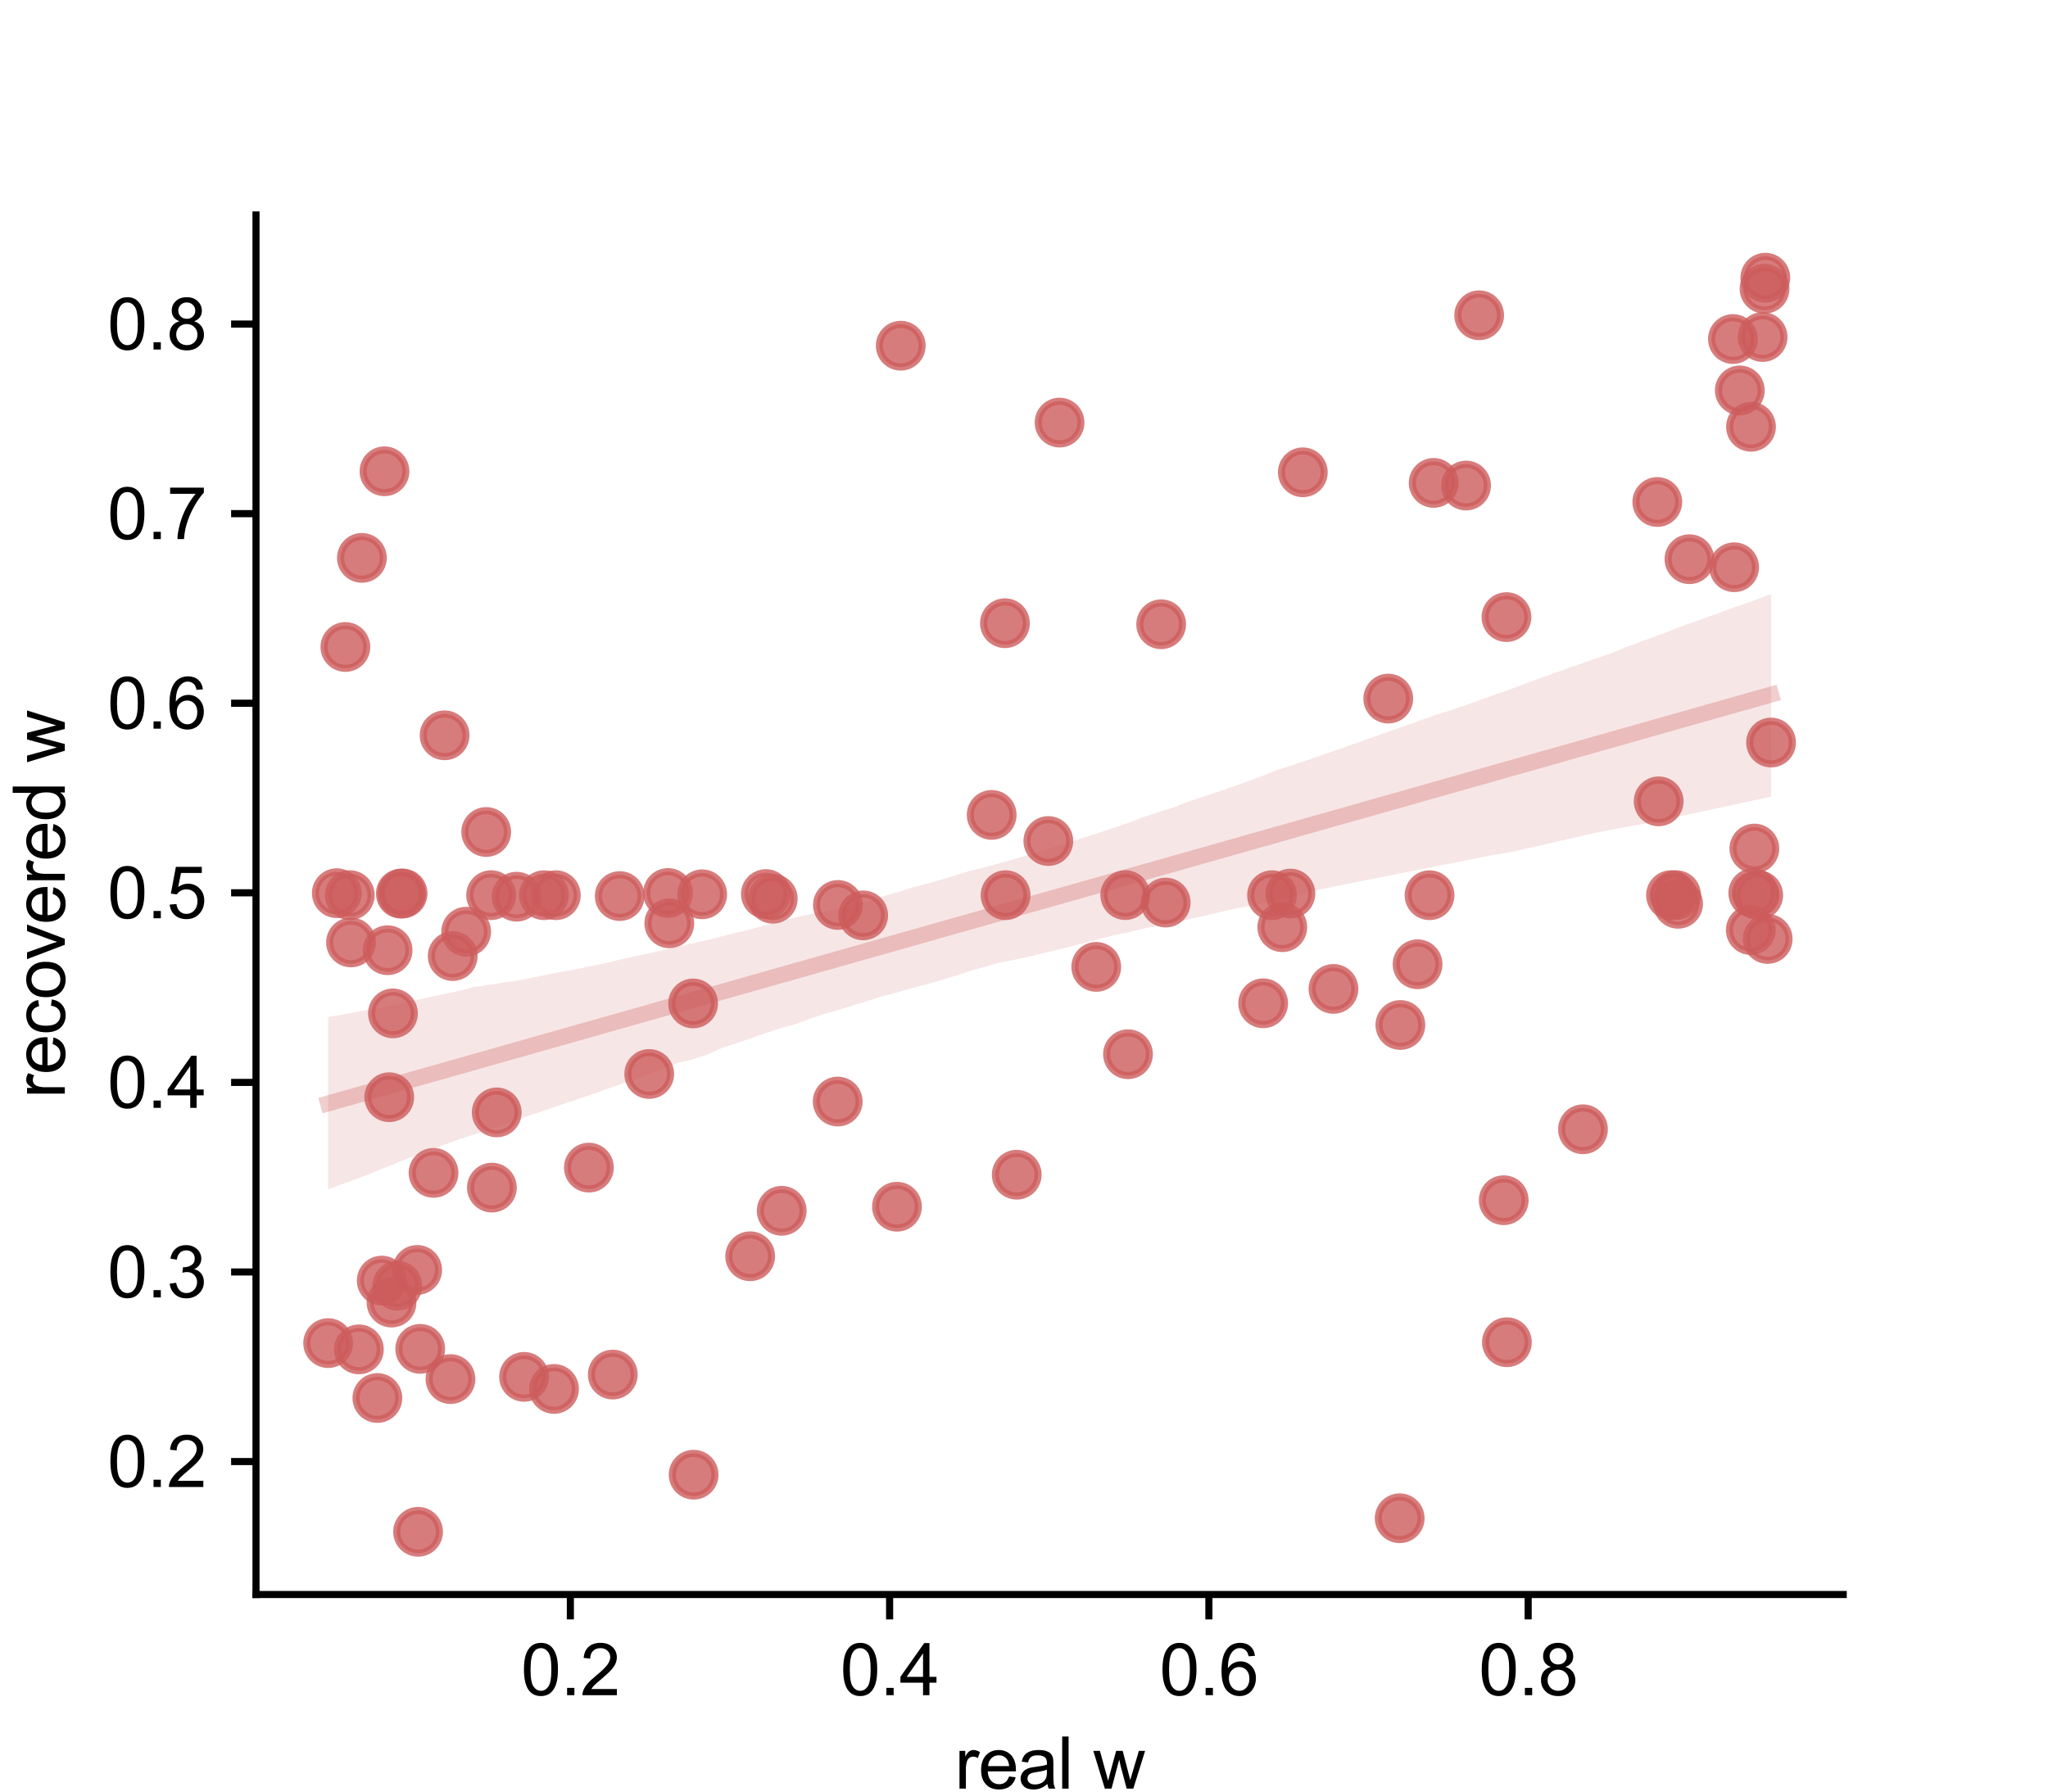 <?xml version="1.0" encoding="utf-8" standalone="no"?>
<!DOCTYPE svg PUBLIC "-//W3C//DTD SVG 1.1//EN"
  "http://www.w3.org/Graphics/SVG/1.1/DTD/svg11.dtd">
<svg xmlns:xlink="http://www.w3.org/1999/xlink" width="288pt" height="252pt" viewBox="0 0 288 252" xmlns="http://www.w3.org/2000/svg" version="1.1">
 <defs>
  <style type="text/css">*{stroke-linejoin: round; stroke-linecap: butt}</style>
 </defs>
 <g id="figure_1">
  <g id="patch_1">
   <path d="M 0 252 
L 288 252 
L 288 0 
L 0 0 
L 0 252 
z
" style="fill: none"/>
  </g>
  <g id="axes_1">
   <g id="patch_2">
    <path d="M 36 224.28 
L 259.2 224.28 
L 259.2 30.24 
L 36 30.24 
L 36 224.28 
z
" style="fill: none"/>
   </g>
   <g id="PathCollection_1">
    <defs>
     <path id="m0043332ed2" d="M 0 3 
C 0.796 3 1.559 2.684 2.121 2.121 
C 2.684 1.559 3 0.796 3 0 
C 3 -0.796 2.684 -1.559 2.121 -2.121 
C 1.559 -2.684 0.796 -3 0 -3 
C -0.796 -3 -1.559 -2.684 -2.121 -2.121 
C -2.684 -1.559 -3 -0.796 -3 0 
C -3 0.796 -2.684 1.559 -2.121 2.121 
C -1.559 2.684 -0.796 3 0 3 
z
" style="stroke: #cd5c5c; stroke-opacity: 0.8"/>
    </defs>
    <g clip-path="url(#p6d0c66f17a)">
     <use xlink:href="#m0043332ed2" x="196.926" y="144.172" style="fill: #cd5c5c; fill-opacity: 0.8; stroke: #cd5c5c; stroke-opacity: 0.8"/>
     <use xlink:href="#m0043332ed2" x="222.607" y="158.841" style="fill: #cd5c5c; fill-opacity: 0.8; stroke: #cd5c5c; stroke-opacity: 0.8"/>
     <use xlink:href="#m0043332ed2" x="199.348" y="135.632" style="fill: #cd5c5c; fill-opacity: 0.8; stroke: #cd5c5c; stroke-opacity: 0.8"/>
     <use xlink:href="#m0043332ed2" x="154.161" y="135.998" style="fill: #cd5c5c; fill-opacity: 0.8; stroke: #cd5c5c; stroke-opacity: 0.8"/>
     <use xlink:href="#m0043332ed2" x="50.893" y="78.469" style="fill: #cd5c5c; fill-opacity: 0.8; stroke: #cd5c5c; stroke-opacity: 0.8"/>
     <use xlink:href="#m0043332ed2" x="147.421" y="118.297" style="fill: #cd5c5c; fill-opacity: 0.8; stroke: #cd5c5c; stroke-opacity: 0.8"/>
     <use xlink:href="#m0043332ed2" x="54.508" y="133.655" style="fill: #cd5c5c; fill-opacity: 0.8; stroke: #cd5c5c; stroke-opacity: 0.8"/>
     <use xlink:href="#m0043332ed2" x="244.662" y="54.915" style="fill: #cd5c5c; fill-opacity: 0.8; stroke: #cd5c5c; stroke-opacity: 0.8"/>
     <use xlink:href="#m0043332ed2" x="107.701" y="125.755" style="fill: #cd5c5c; fill-opacity: 0.8; stroke: #cd5c5c; stroke-opacity: 0.8"/>
     <use xlink:href="#m0043332ed2" x="201.029" y="125.918" style="fill: #cd5c5c; fill-opacity: 0.8; stroke: #cd5c5c; stroke-opacity: 0.8"/>
     <use xlink:href="#m0043332ed2" x="53.68" y="180.125" style="fill: #cd5c5c; fill-opacity: 0.8; stroke: #cd5c5c; stroke-opacity: 0.8"/>
     <use xlink:href="#m0043332ed2" x="139.452" y="114.622" style="fill: #cd5c5c; fill-opacity: 0.8; stroke: #cd5c5c; stroke-opacity: 0.8"/>
     <use xlink:href="#m0043332ed2" x="59.091" y="189.728" style="fill: #cd5c5c; fill-opacity: 0.8; stroke: #cd5c5c; stroke-opacity: 0.8"/>
     <use xlink:href="#m0043332ed2" x="183.211" y="66.433" style="fill: #cd5c5c; fill-opacity: 0.8; stroke: #cd5c5c; stroke-opacity: 0.8"/>
     <use xlink:href="#m0043332ed2" x="54.067" y="66.289" style="fill: #cd5c5c; fill-opacity: 0.8; stroke: #cd5c5c; stroke-opacity: 0.8"/>
     <use xlink:href="#m0043332ed2" x="234.984" y="125.908" style="fill: #cd5c5c; fill-opacity: 0.8; stroke: #cd5c5c; stroke-opacity: 0.8"/>
     <use xlink:href="#m0043332ed2" x="246.233" y="60.028" style="fill: #cd5c5c; fill-opacity: 0.8; stroke: #cd5c5c; stroke-opacity: 0.8"/>
     <use xlink:href="#m0043332ed2" x="94.119" y="129.869" style="fill: #cd5c5c; fill-opacity: 0.8; stroke: #cd5c5c; stroke-opacity: 0.8"/>
     <use xlink:href="#m0043332ed2" x="50.47" y="189.797" style="fill: #cd5c5c; fill-opacity: 0.8; stroke: #cd5c5c; stroke-opacity: 0.8"/>
     <use xlink:href="#m0043332ed2" x="243.694" y="47.688" style="fill: #cd5c5c; fill-opacity: 0.8; stroke: #cd5c5c; stroke-opacity: 0.8"/>
     <use xlink:href="#m0043332ed2" x="97.541" y="207.427" style="fill: #cd5c5c; fill-opacity: 0.8; stroke: #cd5c5c; stroke-opacity: 0.8"/>
     <use xlink:href="#m0043332ed2" x="63.663" y="134.477" style="fill: #cd5c5c; fill-opacity: 0.8; stroke: #cd5c5c; stroke-opacity: 0.8"/>
     <use xlink:href="#m0043332ed2" x="180.322" y="130.415" style="fill: #cd5c5c; fill-opacity: 0.8; stroke: #cd5c5c; stroke-opacity: 0.8"/>
     <use xlink:href="#m0043332ed2" x="237.578" y="78.655" style="fill: #cd5c5c; fill-opacity: 0.8; stroke: #cd5c5c; stroke-opacity: 0.8"/>
     <use xlink:href="#m0043332ed2" x="196.83" y="213.553" style="fill: #cd5c5c; fill-opacity: 0.8; stroke: #cd5c5c; stroke-opacity: 0.8"/>
     <use xlink:href="#m0043332ed2" x="158.243" y="125.901" style="fill: #cd5c5c; fill-opacity: 0.8; stroke: #cd5c5c; stroke-opacity: 0.8"/>
     <use xlink:href="#m0043332ed2" x="246.555" y="125.61" style="fill: #cd5c5c; fill-opacity: 0.8; stroke: #cd5c5c; stroke-opacity: 0.8"/>
     <use xlink:href="#m0043332ed2" x="69.172" y="167.046" style="fill: #cd5c5c; fill-opacity: 0.8; stroke: #cd5c5c; stroke-opacity: 0.8"/>
     <use xlink:href="#m0043332ed2" x="141.411" y="125.913" style="fill: #cd5c5c; fill-opacity: 0.8; stroke: #cd5c5c; stroke-opacity: 0.8"/>
     <use xlink:href="#m0043332ed2" x="211.908" y="188.792" style="fill: #cd5c5c; fill-opacity: 0.8; stroke: #cd5c5c; stroke-opacity: 0.8"/>
     <use xlink:href="#m0043332ed2" x="117.803" y="154.941" style="fill: #cd5c5c; fill-opacity: 0.8; stroke: #cd5c5c; stroke-opacity: 0.8"/>
     <use xlink:href="#m0043332ed2" x="65.554" y="131.05" style="fill: #cd5c5c; fill-opacity: 0.8; stroke: #cd5c5c; stroke-opacity: 0.8"/>
     <use xlink:href="#m0043332ed2" x="78.164" y="125.914" style="fill: #cd5c5c; fill-opacity: 0.8; stroke: #cd5c5c; stroke-opacity: 0.8"/>
     <use xlink:href="#m0043332ed2" x="105.494" y="176.7" style="fill: #cd5c5c; fill-opacity: 0.8; stroke: #cd5c5c; stroke-opacity: 0.8"/>
     <use xlink:href="#m0043332ed2" x="87.149" y="126.039" style="fill: #cd5c5c; fill-opacity: 0.8; stroke: #cd5c5c; stroke-opacity: 0.8"/>
     <use xlink:href="#m0043332ed2" x="55.06" y="183.216" style="fill: #cd5c5c; fill-opacity: 0.8; stroke: #cd5c5c; stroke-opacity: 0.8"/>
     <use xlink:href="#m0043332ed2" x="235.705" y="125.906" style="fill: #cd5c5c; fill-opacity: 0.8; stroke: #cd5c5c; stroke-opacity: 0.8"/>
     <use xlink:href="#m0043332ed2" x="211.845" y="86.8" style="fill: #cd5c5c; fill-opacity: 0.8; stroke: #cd5c5c; stroke-opacity: 0.8"/>
     <use xlink:href="#m0043332ed2" x="208.008" y="44.347" style="fill: #cd5c5c; fill-opacity: 0.8; stroke: #cd5c5c; stroke-opacity: 0.8"/>
     <use xlink:href="#m0043332ed2" x="108.669" y="126.414" style="fill: #cd5c5c; fill-opacity: 0.8; stroke: #cd5c5c; stroke-opacity: 0.8"/>
     <use xlink:href="#m0043332ed2" x="49.189" y="125.907" style="fill: #cd5c5c; fill-opacity: 0.8; stroke: #cd5c5c; stroke-opacity: 0.8"/>
     <use xlink:href="#m0043332ed2" x="109.928" y="170.307" style="fill: #cd5c5c; fill-opacity: 0.8; stroke: #cd5c5c; stroke-opacity: 0.8"/>
     <use xlink:href="#m0043332ed2" x="91.296" y="151.061" style="fill: #cd5c5c; fill-opacity: 0.8; stroke: #cd5c5c; stroke-opacity: 0.8"/>
     <use xlink:href="#m0043332ed2" x="187.519" y="139.096" style="fill: #cd5c5c; fill-opacity: 0.8; stroke: #cd5c5c; stroke-opacity: 0.8"/>
     <use xlink:href="#m0043332ed2" x="235.981" y="127.123" style="fill: #cd5c5c; fill-opacity: 0.8; stroke: #cd5c5c; stroke-opacity: 0.8"/>
     <use xlink:href="#m0043332ed2" x="211.463" y="168.819" style="fill: #cd5c5c; fill-opacity: 0.8; stroke: #cd5c5c; stroke-opacity: 0.8"/>
     <use xlink:href="#m0043332ed2" x="93.939" y="125.607" style="fill: #cd5c5c; fill-opacity: 0.8; stroke: #cd5c5c; stroke-opacity: 0.8"/>
     <use xlink:href="#m0043332ed2" x="47.363" y="125.633" style="fill: #cd5c5c; fill-opacity: 0.8; stroke: #cd5c5c; stroke-opacity: 0.8"/>
     <use xlink:href="#m0043332ed2" x="178.878" y="125.916" style="fill: #cd5c5c; fill-opacity: 0.8; stroke: #cd5c5c; stroke-opacity: 0.8"/>
     <use xlink:href="#m0043332ed2" x="163.29" y="87.808" style="fill: #cd5c5c; fill-opacity: 0.8; stroke: #cd5c5c; stroke-opacity: 0.8"/>
     <use xlink:href="#m0043332ed2" x="163.925" y="126.951" style="fill: #cd5c5c; fill-opacity: 0.8; stroke: #cd5c5c; stroke-opacity: 0.8"/>
     <use xlink:href="#m0043332ed2" x="82.814" y="164.232" style="fill: #cd5c5c; fill-opacity: 0.8; stroke: #cd5c5c; stroke-opacity: 0.8"/>
     <use xlink:href="#m0043332ed2" x="248.582" y="132.07" style="fill: #cd5c5c; fill-opacity: 0.8; stroke: #cd5c5c; stroke-opacity: 0.8"/>
     <use xlink:href="#m0043332ed2" x="233.251" y="112.715" style="fill: #cd5c5c; fill-opacity: 0.8; stroke: #cd5c5c; stroke-opacity: 0.8"/>
     <use xlink:href="#m0043332ed2" x="48.57" y="91.003" style="fill: #cd5c5c; fill-opacity: 0.8; stroke: #cd5c5c; stroke-opacity: 0.8"/>
     <use xlink:href="#m0043332ed2" x="201.61" y="67.925" style="fill: #cd5c5c; fill-opacity: 0.8; stroke: #cd5c5c; stroke-opacity: 0.8"/>
     <use xlink:href="#m0043332ed2" x="97.471" y="141.14" style="fill: #cd5c5c; fill-opacity: 0.8; stroke: #cd5c5c; stroke-opacity: 0.8"/>
     <use xlink:href="#m0043332ed2" x="49.36" y="132.559" style="fill: #cd5c5c; fill-opacity: 0.8; stroke: #cd5c5c; stroke-opacity: 0.8"/>
     <use xlink:href="#m0043332ed2" x="54.737" y="154.332" style="fill: #cd5c5c; fill-opacity: 0.8; stroke: #cd5c5c; stroke-opacity: 0.8"/>
     <use xlink:href="#m0043332ed2" x="86.171" y="193.343" style="fill: #cd5c5c; fill-opacity: 0.8; stroke: #cd5c5c; stroke-opacity: 0.8"/>
     <use xlink:href="#m0043332ed2" x="55.259" y="142.541" style="fill: #cd5c5c; fill-opacity: 0.8; stroke: #cd5c5c; stroke-opacity: 0.8"/>
     <use xlink:href="#m0043332ed2" x="56.372" y="125.696" style="fill: #cd5c5c; fill-opacity: 0.8; stroke: #cd5c5c; stroke-opacity: 0.8"/>
     <use xlink:href="#m0043332ed2" x="69.065" y="125.91" style="fill: #cd5c5c; fill-opacity: 0.8; stroke: #cd5c5c; stroke-opacity: 0.8"/>
     <use xlink:href="#m0043332ed2" x="55.877" y="180.841" style="fill: #cd5c5c; fill-opacity: 0.8; stroke: #cd5c5c; stroke-opacity: 0.8"/>
     <use xlink:href="#m0043332ed2" x="73.699" y="193.665" style="fill: #cd5c5c; fill-opacity: 0.8; stroke: #cd5c5c; stroke-opacity: 0.8"/>
     <use xlink:href="#m0043332ed2" x="98.746" y="125.788" style="fill: #cd5c5c; fill-opacity: 0.8; stroke: #cd5c5c; stroke-opacity: 0.8"/>
     <use xlink:href="#m0043332ed2" x="58.665" y="178.625" style="fill: #cd5c5c; fill-opacity: 0.8; stroke: #cd5c5c; stroke-opacity: 0.8"/>
     <use xlink:href="#m0043332ed2" x="72.648" y="126.127" style="fill: #cd5c5c; fill-opacity: 0.8; stroke: #cd5c5c; stroke-opacity: 0.8"/>
     <use xlink:href="#m0043332ed2" x="60.968" y="164.974" style="fill: #cd5c5c; fill-opacity: 0.8; stroke: #cd5c5c; stroke-opacity: 0.8"/>
     <use xlink:href="#m0043332ed2" x="56.613" y="125.669" style="fill: #cd5c5c; fill-opacity: 0.8; stroke: #cd5c5c; stroke-opacity: 0.8"/>
     <use xlink:href="#m0043332ed2" x="46.145" y="188.919" style="fill: #cd5c5c; fill-opacity: 0.8; stroke: #cd5c5c; stroke-opacity: 0.8"/>
     <use xlink:href="#m0043332ed2" x="117.831" y="127.288" style="fill: #cd5c5c; fill-opacity: 0.8; stroke: #cd5c5c; stroke-opacity: 0.8"/>
     <use xlink:href="#m0043332ed2" x="141.322" y="87.659" style="fill: #cd5c5c; fill-opacity: 0.8; stroke: #cd5c5c; stroke-opacity: 0.8"/>
     <use xlink:href="#m0043332ed2" x="248.14" y="40.615" style="fill: #cd5c5c; fill-opacity: 0.8; stroke: #cd5c5c; stroke-opacity: 0.8"/>
     <use xlink:href="#m0043332ed2" x="58.791" y="215.46" style="fill: #cd5c5c; fill-opacity: 0.8; stroke: #cd5c5c; stroke-opacity: 0.8"/>
     <use xlink:href="#m0043332ed2" x="246.204" y="130.817" style="fill: #cd5c5c; fill-opacity: 0.8; stroke: #cd5c5c; stroke-opacity: 0.8"/>
     <use xlink:href="#m0043332ed2" x="76.496" y="125.916" style="fill: #cd5c5c; fill-opacity: 0.8; stroke: #cd5c5c; stroke-opacity: 0.8"/>
     <use xlink:href="#m0043332ed2" x="247.865" y="47.407" style="fill: #cd5c5c; fill-opacity: 0.8; stroke: #cd5c5c; stroke-opacity: 0.8"/>
     <use xlink:href="#m0043332ed2" x="247.251" y="125.915" style="fill: #cd5c5c; fill-opacity: 0.8; stroke: #cd5c5c; stroke-opacity: 0.8"/>
     <use xlink:href="#m0043332ed2" x="177.634" y="141.122" style="fill: #cd5c5c; fill-opacity: 0.8; stroke: #cd5c5c; stroke-opacity: 0.8"/>
     <use xlink:href="#m0043332ed2" x="121.385" y="128.755" style="fill: #cd5c5c; fill-opacity: 0.8; stroke: #cd5c5c; stroke-opacity: 0.8"/>
     <use xlink:href="#m0043332ed2" x="233.059" y="70.609" style="fill: #cd5c5c; fill-opacity: 0.8; stroke: #cd5c5c; stroke-opacity: 0.8"/>
     <use xlink:href="#m0043332ed2" x="195.224" y="98.262" style="fill: #cd5c5c; fill-opacity: 0.8; stroke: #cd5c5c; stroke-opacity: 0.8"/>
     <use xlink:href="#m0043332ed2" x="62.523" y="103.427" style="fill: #cd5c5c; fill-opacity: 0.8; stroke: #cd5c5c; stroke-opacity: 0.8"/>
     <use xlink:href="#m0043332ed2" x="158.625" y="148.286" style="fill: #cd5c5c; fill-opacity: 0.8; stroke: #cd5c5c; stroke-opacity: 0.8"/>
     <use xlink:href="#m0043332ed2" x="69.851" y="156.467" style="fill: #cd5c5c; fill-opacity: 0.8; stroke: #cd5c5c; stroke-opacity: 0.8"/>
     <use xlink:href="#m0043332ed2" x="149.001" y="59.44" style="fill: #cd5c5c; fill-opacity: 0.8; stroke: #cd5c5c; stroke-opacity: 0.8"/>
     <use xlink:href="#m0043332ed2" x="63.347" y="193.978" style="fill: #cd5c5c; fill-opacity: 0.8; stroke: #cd5c5c; stroke-opacity: 0.8"/>
     <use xlink:href="#m0043332ed2" x="249.055" y="104.444" style="fill: #cd5c5c; fill-opacity: 0.8; stroke: #cd5c5c; stroke-opacity: 0.8"/>
     <use xlink:href="#m0043332ed2" x="126.135" y="169.733" style="fill: #cd5c5c; fill-opacity: 0.8; stroke: #cd5c5c; stroke-opacity: 0.8"/>
     <use xlink:href="#m0043332ed2" x="142.978" y="165.231" style="fill: #cd5c5c; fill-opacity: 0.8; stroke: #cd5c5c; stroke-opacity: 0.8"/>
     <use xlink:href="#m0043332ed2" x="206.165" y="68.295" style="fill: #cd5c5c; fill-opacity: 0.8; stroke: #cd5c5c; stroke-opacity: 0.8"/>
     <use xlink:href="#m0043332ed2" x="77.908" y="195.364" style="fill: #cd5c5c; fill-opacity: 0.8; stroke: #cd5c5c; stroke-opacity: 0.8"/>
     <use xlink:href="#m0043332ed2" x="243.867" y="79.786" style="fill: #cd5c5c; fill-opacity: 0.8; stroke: #cd5c5c; stroke-opacity: 0.8"/>
     <use xlink:href="#m0043332ed2" x="126.668" y="48.626" style="fill: #cd5c5c; fill-opacity: 0.8; stroke: #cd5c5c; stroke-opacity: 0.8"/>
     <use xlink:href="#m0043332ed2" x="246.708" y="119.357" style="fill: #cd5c5c; fill-opacity: 0.8; stroke: #cd5c5c; stroke-opacity: 0.8"/>
     <use xlink:href="#m0043332ed2" x="53.069" y="196.639" style="fill: #cd5c5c; fill-opacity: 0.8; stroke: #cd5c5c; stroke-opacity: 0.8"/>
     <use xlink:href="#m0043332ed2" x="181.463" y="125.685" style="fill: #cd5c5c; fill-opacity: 0.8; stroke: #cd5c5c; stroke-opacity: 0.8"/>
     <use xlink:href="#m0043332ed2" x="68.373" y="117.025" style="fill: #cd5c5c; fill-opacity: 0.8; stroke: #cd5c5c; stroke-opacity: 0.8"/>
     <use xlink:href="#m0043332ed2" x="248.251" y="39.06" style="fill: #cd5c5c; fill-opacity: 0.8; stroke: #cd5c5c; stroke-opacity: 0.8"/>
    </g>
   </g>
   <g id="line2d_1">
    <path d="M 46.145 155.204 
L 48.195 154.623 
L 50.245 154.042 
L 52.294 153.461 
L 54.344 152.881 
L 56.393 152.3 
L 58.443 151.719 
L 60.493 151.138 
L 62.542 150.557 
L 64.592 149.976 
L 66.641 149.395 
L 68.691 148.814 
L 70.74 148.233 
L 72.79 147.653 
L 74.84 147.072 
L 76.889 146.491 
L 78.939 145.91 
L 80.988 145.329 
L 83.038 144.748 
L 85.088 144.167 
L 87.137 143.586 
L 89.187 143.005 
L 91.236 142.424 
L 93.286 141.844 
L 95.336 141.263 
L 97.385 140.682 
L 99.435 140.101 
L 101.484 139.52 
L 103.534 138.939 
L 105.583 138.358 
L 107.633 137.777 
L 109.683 137.196 
L 111.732 136.616 
L 113.782 136.035 
L 115.831 135.454 
L 117.881 134.873 
L 119.931 134.292 
L 121.98 133.711 
L 124.03 133.13 
L 126.079 132.549 
L 128.129 131.968 
L 130.179 131.388 
L 132.228 130.807 
L 134.278 130.226 
L 136.327 129.645 
L 138.377 129.064 
L 140.426 128.483 
L 142.476 127.902 
L 144.526 127.321 
L 146.575 126.74 
L 148.625 126.16 
L 150.674 125.579 
L 152.724 124.998 
L 154.774 124.417 
L 156.823 123.836 
L 158.873 123.255 
L 160.922 122.674 
L 162.972 122.093 
L 165.021 121.512 
L 167.071 120.931 
L 169.121 120.351 
L 171.17 119.77 
L 173.22 119.189 
L 175.269 118.608 
L 177.319 118.027 
L 179.369 117.446 
L 181.418 116.865 
L 183.468 116.284 
L 185.517 115.703 
L 187.567 115.123 
L 189.617 114.542 
L 191.666 113.961 
L 193.716 113.38 
L 195.765 112.799 
L 197.815 112.218 
L 199.864 111.637 
L 201.914 111.056 
L 203.964 110.475 
L 206.013 109.895 
L 208.063 109.314 
L 210.112 108.733 
L 212.162 108.152 
L 214.212 107.571 
L 216.261 106.99 
L 218.311 106.409 
L 220.36 105.828 
L 222.41 105.247 
L 224.46 104.667 
L 226.509 104.086 
L 228.559 103.505 
L 230.608 102.924 
L 232.658 102.343 
L 234.707 101.762 
L 236.757 101.181 
L 238.807 100.6 
L 240.856 100.019 
L 242.906 99.439 
L 244.955 98.858 
L 247.005 98.277 
L 249.055 97.696 
" clip-path="url(#p6d0c66f17a)" style="fill: none; stroke: #cd5c5c; stroke-opacity: 0.3; stroke-width: 2.25; stroke-linecap: square"/>
   </g>
   <g id="PolyCollection_1">
    <path d="M 46.145 143.032 
L 46.145 167.281 
L 48.195 166.538 
L 50.245 165.795 
L 52.294 164.977 
L 54.344 164.152 
L 56.393 163.328 
L 58.443 162.506 
L 60.493 161.781 
L 62.542 160.989 
L 64.592 160.247 
L 66.641 159.578 
L 68.691 158.934 
L 70.74 158.182 
L 72.79 157.519 
L 74.84 156.769 
L 76.889 156.076 
L 78.939 155.38 
L 80.988 154.686 
L 83.038 153.993 
L 85.088 153.274 
L 87.137 152.551 
L 89.187 151.838 
L 91.236 151.059 
L 93.286 150.279 
L 95.336 149.499 
L 97.385 148.992 
L 99.435 148.349 
L 101.484 147.422 
L 103.534 146.744 
L 105.583 146.047 
L 107.633 145.315 
L 109.683 144.654 
L 111.732 144.091 
L 113.782 143.332 
L 115.831 142.654 
L 117.881 142.064 
L 119.931 141.432 
L 121.98 140.803 
L 124.03 140.146 
L 126.079 139.608 
L 128.129 139.008 
L 130.179 138.501 
L 132.228 137.886 
L 134.278 137.278 
L 136.327 136.602 
L 138.377 136.012 
L 140.426 135.418 
L 142.476 135.04 
L 144.526 134.598 
L 146.575 134.09 
L 148.625 133.615 
L 150.674 133.105 
L 152.724 132.587 
L 154.774 132.012 
L 156.823 131.493 
L 158.873 131.105 
L 160.922 130.583 
L 162.972 130.232 
L 165.021 129.805 
L 167.071 129.341 
L 169.121 128.865 
L 171.17 128.39 
L 173.22 127.902 
L 175.269 127.492 
L 177.319 127.102 
L 179.369 126.683 
L 181.418 126.293 
L 183.468 125.697 
L 185.517 125.132 
L 187.567 124.692 
L 189.617 124.29 
L 191.666 123.885 
L 193.716 123.478 
L 195.765 123.074 
L 197.815 122.671 
L 199.864 122.266 
L 201.914 121.861 
L 203.964 121.454 
L 206.013 121.048 
L 208.063 120.64 
L 210.112 120.233 
L 212.162 119.893 
L 214.212 119.453 
L 216.261 118.993 
L 218.311 118.525 
L 220.36 118.059 
L 222.41 117.595 
L 224.46 117.131 
L 226.509 116.72 
L 228.559 116.345 
L 230.608 115.977 
L 232.658 115.581 
L 234.707 115.143 
L 236.757 114.704 
L 238.807 114.265 
L 240.856 113.827 
L 242.906 113.385 
L 244.955 112.943 
L 247.005 112.501 
L 249.055 112.059 
L 249.055 83.559 
L 249.055 83.559 
L 247.005 84.329 
L 244.955 85.055 
L 242.906 85.789 
L 240.856 86.539 
L 238.807 87.269 
L 236.757 87.986 
L 234.707 88.794 
L 232.658 89.546 
L 230.608 90.299 
L 228.559 91.068 
L 226.509 91.91 
L 224.46 92.609 
L 222.41 93.317 
L 220.36 94.044 
L 218.311 94.768 
L 216.261 95.493 
L 214.212 96.271 
L 212.162 97.03 
L 210.112 97.744 
L 208.063 98.485 
L 206.013 99.213 
L 203.964 99.898 
L 201.914 100.563 
L 199.864 101.284 
L 197.815 102.007 
L 195.765 102.733 
L 193.716 103.459 
L 191.666 104.184 
L 189.617 104.906 
L 187.567 105.625 
L 185.517 106.352 
L 183.468 107.028 
L 181.418 107.715 
L 179.369 108.387 
L 177.319 109.217 
L 175.269 109.973 
L 173.22 110.696 
L 171.17 111.419 
L 169.121 112.075 
L 167.071 112.77 
L 165.021 113.572 
L 162.972 114.227 
L 160.922 114.88 
L 158.873 115.662 
L 156.823 116.396 
L 154.774 117.044 
L 152.724 117.717 
L 150.674 118.381 
L 148.625 118.993 
L 146.575 119.635 
L 144.526 120.267 
L 142.476 120.891 
L 140.426 121.458 
L 138.377 122.017 
L 136.327 122.51 
L 134.278 123.143 
L 132.228 123.759 
L 130.179 124.365 
L 128.129 124.877 
L 126.079 125.541 
L 124.03 126.109 
L 121.98 126.768 
L 119.931 127.351 
L 117.881 127.842 
L 115.831 128.278 
L 113.782 128.613 
L 111.732 129.059 
L 109.683 129.595 
L 107.633 130.127 
L 105.583 130.696 
L 103.534 131.192 
L 101.484 131.711 
L 99.435 132.226 
L 97.385 132.687 
L 95.336 133.154 
L 93.286 133.628 
L 91.236 134.099 
L 89.187 134.517 
L 87.137 134.984 
L 85.088 135.491 
L 83.038 135.91 
L 80.988 136.326 
L 78.939 136.694 
L 76.889 137.096 
L 74.84 137.527 
L 72.79 137.907 
L 70.74 138.216 
L 68.691 138.526 
L 66.641 138.836 
L 64.592 139.369 
L 62.542 139.804 
L 60.493 140.217 
L 58.443 140.705 
L 56.393 141.145 
L 54.344 141.594 
L 52.294 141.948 
L 50.245 142.302 
L 48.195 142.706 
L 46.145 143.032 
z
" clip-path="url(#p6d0c66f17a)" style="fill: #cd5c5c; fill-opacity: 0.15"/>
   </g>
   <g id="matplotlib.axis_1">
    <g id="xtick_1">
     <g id="line2d_2">
      <defs>
       <path id="mb914fd6843" d="M 0 0 
L 0 3.5 
" style="stroke: #000000"/>
      </defs>
      <g>
       <use xlink:href="#mb914fd6843" x="80.206" y="224.28" style="stroke: #000000"/>
      </g>
     </g>
     <g id="text_1">
      <!-- 0.2 -->
      <g transform="translate(73.256 238.438) scale(0.1 -0.1)">
       <defs>
        <path id="ArialMT-30" d="M 266 2259 
Q 266 3072 433 3567 
Q 600 4063 929 4331 
Q 1259 4600 1759 4600 
Q 2128 4600 2406 4451 
Q 2684 4303 2865 4023 
Q 3047 3744 3150 3342 
Q 3253 2941 3253 2259 
Q 3253 1453 3087 958 
Q 2922 463 2592 192 
Q 2263 -78 1759 -78 
Q 1097 -78 719 397 
Q 266 969 266 2259 
z
M 844 2259 
Q 844 1131 1108 757 
Q 1372 384 1759 384 
Q 2147 384 2411 759 
Q 2675 1134 2675 2259 
Q 2675 3391 2411 3762 
Q 2147 4134 1753 4134 
Q 1366 4134 1134 3806 
Q 844 3388 844 2259 
z
" transform="scale(0.016)"/>
        <path id="ArialMT-2e" d="M 581 0 
L 581 641 
L 1222 641 
L 1222 0 
L 581 0 
z
" transform="scale(0.016)"/>
        <path id="ArialMT-32" d="M 3222 541 
L 3222 0 
L 194 0 
Q 188 203 259 391 
Q 375 700 629 1000 
Q 884 1300 1366 1694 
Q 2113 2306 2375 2664 
Q 2638 3022 2638 3341 
Q 2638 3675 2398 3904 
Q 2159 4134 1775 4134 
Q 1369 4134 1125 3890 
Q 881 3647 878 3216 
L 300 3275 
Q 359 3922 746 4261 
Q 1134 4600 1788 4600 
Q 2447 4600 2831 4234 
Q 3216 3869 3216 3328 
Q 3216 3053 3103 2787 
Q 2991 2522 2730 2228 
Q 2469 1934 1863 1422 
Q 1356 997 1212 845 
Q 1069 694 975 541 
L 3222 541 
z
" transform="scale(0.016)"/>
       </defs>
       <use xlink:href="#ArialMT-30"/>
       <use xlink:href="#ArialMT-2e" x="55.615"/>
       <use xlink:href="#ArialMT-32" x="83.398"/>
      </g>
     </g>
    </g>
    <g id="xtick_2">
     <g id="line2d_3">
      <g>
       <use xlink:href="#mb914fd6843" x="125.103" y="224.28" style="stroke: #000000"/>
      </g>
     </g>
     <g id="text_2">
      <!-- 0.4 -->
      <g transform="translate(118.153 238.438) scale(0.1 -0.1)">
       <defs>
        <path id="ArialMT-34" d="M 2069 0 
L 2069 1097 
L 81 1097 
L 81 1613 
L 2172 4581 
L 2631 4581 
L 2631 1613 
L 3250 1613 
L 3250 1097 
L 2631 1097 
L 2631 0 
L 2069 0 
z
M 2069 1613 
L 2069 3678 
L 634 1613 
L 2069 1613 
z
" transform="scale(0.016)"/>
       </defs>
       <use xlink:href="#ArialMT-30"/>
       <use xlink:href="#ArialMT-2e" x="55.615"/>
       <use xlink:href="#ArialMT-34" x="83.398"/>
      </g>
     </g>
    </g>
    <g id="xtick_3">
     <g id="line2d_4">
      <g>
       <use xlink:href="#mb914fd6843" x="170" y="224.28" style="stroke: #000000"/>
      </g>
     </g>
     <g id="text_3">
      <!-- 0.6 -->
      <g transform="translate(163.05 238.438) scale(0.1 -0.1)">
       <defs>
        <path id="ArialMT-36" d="M 3184 3459 
L 2625 3416 
Q 2550 3747 2413 3897 
Q 2184 4138 1850 4138 
Q 1581 4138 1378 3988 
Q 1113 3794 959 3422 
Q 806 3050 800 2363 
Q 1003 2672 1297 2822 
Q 1591 2972 1913 2972 
Q 2475 2972 2870 2558 
Q 3266 2144 3266 1488 
Q 3266 1056 3080 686 
Q 2894 316 2569 119 
Q 2244 -78 1831 -78 
Q 1128 -78 684 439 
Q 241 956 241 2144 
Q 241 3472 731 4075 
Q 1159 4600 1884 4600 
Q 2425 4600 2770 4297 
Q 3116 3994 3184 3459 
z
M 888 1484 
Q 888 1194 1011 928 
Q 1134 663 1356 523 
Q 1578 384 1822 384 
Q 2178 384 2434 671 
Q 2691 959 2691 1453 
Q 2691 1928 2437 2201 
Q 2184 2475 1800 2475 
Q 1419 2475 1153 2201 
Q 888 1928 888 1484 
z
" transform="scale(0.016)"/>
       </defs>
       <use xlink:href="#ArialMT-30"/>
       <use xlink:href="#ArialMT-2e" x="55.615"/>
       <use xlink:href="#ArialMT-36" x="83.398"/>
      </g>
     </g>
    </g>
    <g id="xtick_4">
     <g id="line2d_5">
      <g>
       <use xlink:href="#mb914fd6843" x="214.897" y="224.28" style="stroke: #000000"/>
      </g>
     </g>
     <g id="text_4">
      <!-- 0.8 -->
      <g transform="translate(207.947 238.438) scale(0.1 -0.1)">
       <defs>
        <path id="ArialMT-38" d="M 1131 2484 
Q 781 2613 612 2850 
Q 444 3088 444 3419 
Q 444 3919 803 4259 
Q 1163 4600 1759 4600 
Q 2359 4600 2725 4251 
Q 3091 3903 3091 3403 
Q 3091 3084 2923 2848 
Q 2756 2613 2416 2484 
Q 2838 2347 3058 2040 
Q 3278 1734 3278 1309 
Q 3278 722 2862 322 
Q 2447 -78 1769 -78 
Q 1091 -78 675 323 
Q 259 725 259 1325 
Q 259 1772 486 2073 
Q 713 2375 1131 2484 
z
M 1019 3438 
Q 1019 3113 1228 2906 
Q 1438 2700 1772 2700 
Q 2097 2700 2305 2904 
Q 2513 3109 2513 3406 
Q 2513 3716 2298 3927 
Q 2084 4138 1766 4138 
Q 1444 4138 1231 3931 
Q 1019 3725 1019 3438 
z
M 838 1322 
Q 838 1081 952 856 
Q 1066 631 1291 507 
Q 1516 384 1775 384 
Q 2178 384 2440 643 
Q 2703 903 2703 1303 
Q 2703 1709 2433 1975 
Q 2163 2241 1756 2241 
Q 1359 2241 1098 1978 
Q 838 1716 838 1322 
z
" transform="scale(0.016)"/>
       </defs>
       <use xlink:href="#ArialMT-30"/>
       <use xlink:href="#ArialMT-2e" x="55.615"/>
       <use xlink:href="#ArialMT-38" x="83.398"/>
      </g>
     </g>
    </g>
    <g id="text_5">
     <!-- real w -->
     <g transform="translate(134.263 251.583) scale(0.1 -0.1)">
      <defs>
       <path id="ArialMT-72" d="M 416 0 
L 416 3319 
L 922 3319 
L 922 2816 
Q 1116 3169 1280 3281 
Q 1444 3394 1641 3394 
Q 1925 3394 2219 3213 
L 2025 2691 
Q 1819 2813 1613 2813 
Q 1428 2813 1281 2702 
Q 1134 2591 1072 2394 
Q 978 2094 978 1738 
L 978 0 
L 416 0 
z
" transform="scale(0.016)"/>
       <path id="ArialMT-65" d="M 2694 1069 
L 3275 997 
Q 3138 488 2766 206 
Q 2394 -75 1816 -75 
Q 1088 -75 661 373 
Q 234 822 234 1631 
Q 234 2469 665 2931 
Q 1097 3394 1784 3394 
Q 2450 3394 2872 2941 
Q 3294 2488 3294 1666 
Q 3294 1616 3291 1516 
L 816 1516 
Q 847 969 1125 678 
Q 1403 388 1819 388 
Q 2128 388 2347 550 
Q 2566 713 2694 1069 
z
M 847 1978 
L 2700 1978 
Q 2663 2397 2488 2606 
Q 2219 2931 1791 2931 
Q 1403 2931 1139 2672 
Q 875 2413 847 1978 
z
" transform="scale(0.016)"/>
       <path id="ArialMT-61" d="M 2588 409 
Q 2275 144 1986 34 
Q 1697 -75 1366 -75 
Q 819 -75 525 192 
Q 231 459 231 875 
Q 231 1119 342 1320 
Q 453 1522 633 1644 
Q 813 1766 1038 1828 
Q 1203 1872 1538 1913 
Q 2219 1994 2541 2106 
Q 2544 2222 2544 2253 
Q 2544 2597 2384 2738 
Q 2169 2928 1744 2928 
Q 1347 2928 1158 2789 
Q 969 2650 878 2297 
L 328 2372 
Q 403 2725 575 2942 
Q 747 3159 1072 3276 
Q 1397 3394 1825 3394 
Q 2250 3394 2515 3294 
Q 2781 3194 2906 3042 
Q 3031 2891 3081 2659 
Q 3109 2516 3109 2141 
L 3109 1391 
Q 3109 606 3145 398 
Q 3181 191 3288 0 
L 2700 0 
Q 2613 175 2588 409 
z
M 2541 1666 
Q 2234 1541 1622 1453 
Q 1275 1403 1131 1340 
Q 988 1278 909 1158 
Q 831 1038 831 891 
Q 831 666 1001 516 
Q 1172 366 1500 366 
Q 1825 366 2078 508 
Q 2331 650 2450 897 
Q 2541 1088 2541 1459 
L 2541 1666 
z
" transform="scale(0.016)"/>
       <path id="ArialMT-6c" d="M 409 0 
L 409 4581 
L 972 4581 
L 972 0 
L 409 0 
z
" transform="scale(0.016)"/>
       <path id="ArialMT-20" transform="scale(0.016)"/>
       <path id="ArialMT-77" d="M 1034 0 
L 19 3319 
L 600 3319 
L 1128 1403 
L 1325 691 
Q 1338 744 1497 1375 
L 2025 3319 
L 2603 3319 
L 3100 1394 
L 3266 759 
L 3456 1400 
L 4025 3319 
L 4572 3319 
L 3534 0 
L 2950 0 
L 2422 1988 
L 2294 2553 
L 1622 0 
L 1034 0 
z
" transform="scale(0.016)"/>
      </defs>
      <use xlink:href="#ArialMT-72"/>
      <use xlink:href="#ArialMT-65" x="33.301"/>
      <use xlink:href="#ArialMT-61" x="88.916"/>
      <use xlink:href="#ArialMT-6c" x="144.531"/>
      <use xlink:href="#ArialMT-20" x="166.748"/>
      <use xlink:href="#ArialMT-77" x="194.531"/>
     </g>
    </g>
   </g>
   <g id="matplotlib.axis_2">
    <g id="ytick_1">
     <g id="line2d_6">
      <defs>
       <path id="mb1906d9ce9" d="M 0 0 
L -3.5 0 
" style="stroke: #000000"/>
      </defs>
      <g>
       <use xlink:href="#mb1906d9ce9" x="36" y="205.578" style="stroke: #000000"/>
      </g>
     </g>
     <g id="text_6">
      <!-- 0.2 -->
      <g transform="translate(15.1 209.157) scale(0.1 -0.1)">
       <use xlink:href="#ArialMT-30"/>
       <use xlink:href="#ArialMT-2e" x="55.615"/>
       <use xlink:href="#ArialMT-32" x="83.398"/>
      </g>
     </g>
    </g>
    <g id="ytick_2">
     <g id="line2d_7">
      <g>
       <use xlink:href="#mb1906d9ce9" x="36" y="178.912" style="stroke: #000000"/>
      </g>
     </g>
     <g id="text_7">
      <!-- 0.3 -->
      <g transform="translate(15.1 182.491) scale(0.1 -0.1)">
       <defs>
        <path id="ArialMT-33" d="M 269 1209 
L 831 1284 
Q 928 806 1161 595 
Q 1394 384 1728 384 
Q 2125 384 2398 659 
Q 2672 934 2672 1341 
Q 2672 1728 2419 1979 
Q 2166 2231 1775 2231 
Q 1616 2231 1378 2169 
L 1441 2663 
Q 1497 2656 1531 2656 
Q 1891 2656 2178 2843 
Q 2466 3031 2466 3422 
Q 2466 3731 2256 3934 
Q 2047 4138 1716 4138 
Q 1388 4138 1169 3931 
Q 950 3725 888 3313 
L 325 3413 
Q 428 3978 793 4289 
Q 1159 4600 1703 4600 
Q 2078 4600 2393 4439 
Q 2709 4278 2876 4000 
Q 3044 3722 3044 3409 
Q 3044 3113 2884 2869 
Q 2725 2625 2413 2481 
Q 2819 2388 3044 2092 
Q 3269 1797 3269 1353 
Q 3269 753 2831 336 
Q 2394 -81 1725 -81 
Q 1122 -81 723 278 
Q 325 638 269 1209 
z
" transform="scale(0.016)"/>
       </defs>
       <use xlink:href="#ArialMT-30"/>
       <use xlink:href="#ArialMT-2e" x="55.615"/>
       <use xlink:href="#ArialMT-33" x="83.398"/>
      </g>
     </g>
    </g>
    <g id="ytick_3">
     <g id="line2d_8">
      <g>
       <use xlink:href="#mb1906d9ce9" x="36" y="152.246" style="stroke: #000000"/>
      </g>
     </g>
     <g id="text_8">
      <!-- 0.4 -->
      <g transform="translate(15.1 155.825) scale(0.1 -0.1)">
       <use xlink:href="#ArialMT-30"/>
       <use xlink:href="#ArialMT-2e" x="55.615"/>
       <use xlink:href="#ArialMT-34" x="83.398"/>
      </g>
     </g>
    </g>
    <g id="ytick_4">
     <g id="line2d_9">
      <g>
       <use xlink:href="#mb1906d9ce9" x="36" y="125.58" style="stroke: #000000"/>
      </g>
     </g>
     <g id="text_9">
      <!-- 0.5 -->
      <g transform="translate(15.1 129.159) scale(0.1 -0.1)">
       <defs>
        <path id="ArialMT-35" d="M 266 1200 
L 856 1250 
Q 922 819 1161 601 
Q 1400 384 1738 384 
Q 2144 384 2425 690 
Q 2706 997 2706 1503 
Q 2706 1984 2436 2262 
Q 2166 2541 1728 2541 
Q 1456 2541 1237 2417 
Q 1019 2294 894 2097 
L 366 2166 
L 809 4519 
L 3088 4519 
L 3088 3981 
L 1259 3981 
L 1013 2750 
Q 1425 3038 1878 3038 
Q 2478 3038 2890 2622 
Q 3303 2206 3303 1553 
Q 3303 931 2941 478 
Q 2500 -78 1738 -78 
Q 1113 -78 717 272 
Q 322 622 266 1200 
z
" transform="scale(0.016)"/>
       </defs>
       <use xlink:href="#ArialMT-30"/>
       <use xlink:href="#ArialMT-2e" x="55.615"/>
       <use xlink:href="#ArialMT-35" x="83.398"/>
      </g>
     </g>
    </g>
    <g id="ytick_5">
     <g id="line2d_10">
      <g>
       <use xlink:href="#mb1906d9ce9" x="36" y="98.915" style="stroke: #000000"/>
      </g>
     </g>
     <g id="text_10">
      <!-- 0.6 -->
      <g transform="translate(15.1 102.493) scale(0.1 -0.1)">
       <use xlink:href="#ArialMT-30"/>
       <use xlink:href="#ArialMT-2e" x="55.615"/>
       <use xlink:href="#ArialMT-36" x="83.398"/>
      </g>
     </g>
    </g>
    <g id="ytick_6">
     <g id="line2d_11">
      <g>
       <use xlink:href="#mb1906d9ce9" x="36" y="72.249" style="stroke: #000000"/>
      </g>
     </g>
     <g id="text_11">
      <!-- 0.7 -->
      <g transform="translate(15.1 75.828) scale(0.1 -0.1)">
       <defs>
        <path id="ArialMT-37" d="M 303 3981 
L 303 4522 
L 3269 4522 
L 3269 4084 
Q 2831 3619 2401 2847 
Q 1972 2075 1738 1259 
Q 1569 684 1522 0 
L 944 0 
Q 953 541 1156 1306 
Q 1359 2072 1739 2783 
Q 2119 3494 2547 3981 
L 303 3981 
z
" transform="scale(0.016)"/>
       </defs>
       <use xlink:href="#ArialMT-30"/>
       <use xlink:href="#ArialMT-2e" x="55.615"/>
       <use xlink:href="#ArialMT-37" x="83.398"/>
      </g>
     </g>
    </g>
    <g id="ytick_7">
     <g id="line2d_12">
      <g>
       <use xlink:href="#mb1906d9ce9" x="36" y="45.583" style="stroke: #000000"/>
      </g>
     </g>
     <g id="text_12">
      <!-- 0.8 -->
      <g transform="translate(15.1 49.162) scale(0.1 -0.1)">
       <use xlink:href="#ArialMT-30"/>
       <use xlink:href="#ArialMT-2e" x="55.615"/>
       <use xlink:href="#ArialMT-38" x="83.398"/>
      </g>
     </g>
    </g>
    <g id="text_13">
     <!-- recovered w -->
     <g transform="translate(9.113 154.492) rotate(-90) scale(0.1 -0.1)">
      <defs>
       <path id="ArialMT-63" d="M 2588 1216 
L 3141 1144 
Q 3050 572 2676 248 
Q 2303 -75 1759 -75 
Q 1078 -75 664 370 
Q 250 816 250 1647 
Q 250 2184 428 2587 
Q 606 2991 970 3192 
Q 1334 3394 1763 3394 
Q 2303 3394 2647 3120 
Q 2991 2847 3088 2344 
L 2541 2259 
Q 2463 2594 2264 2762 
Q 2066 2931 1784 2931 
Q 1359 2931 1093 2626 
Q 828 2322 828 1663 
Q 828 994 1084 691 
Q 1341 388 1753 388 
Q 2084 388 2306 591 
Q 2528 794 2588 1216 
z
" transform="scale(0.016)"/>
       <path id="ArialMT-6f" d="M 213 1659 
Q 213 2581 725 3025 
Q 1153 3394 1769 3394 
Q 2453 3394 2887 2945 
Q 3322 2497 3322 1706 
Q 3322 1066 3130 698 
Q 2938 331 2570 128 
Q 2203 -75 1769 -75 
Q 1072 -75 642 372 
Q 213 819 213 1659 
z
M 791 1659 
Q 791 1022 1069 705 
Q 1347 388 1769 388 
Q 2188 388 2466 706 
Q 2744 1025 2744 1678 
Q 2744 2294 2464 2611 
Q 2184 2928 1769 2928 
Q 1347 2928 1069 2612 
Q 791 2297 791 1659 
z
" transform="scale(0.016)"/>
       <path id="ArialMT-76" d="M 1344 0 
L 81 3319 
L 675 3319 
L 1388 1331 
Q 1503 1009 1600 663 
Q 1675 925 1809 1294 
L 2547 3319 
L 3125 3319 
L 1869 0 
L 1344 0 
z
" transform="scale(0.016)"/>
       <path id="ArialMT-64" d="M 2575 0 
L 2575 419 
Q 2259 -75 1647 -75 
Q 1250 -75 917 144 
Q 584 363 401 755 
Q 219 1147 219 1656 
Q 219 2153 384 2558 
Q 550 2963 881 3178 
Q 1213 3394 1622 3394 
Q 1922 3394 2156 3267 
Q 2391 3141 2538 2938 
L 2538 4581 
L 3097 4581 
L 3097 0 
L 2575 0 
z
M 797 1656 
Q 797 1019 1065 703 
Q 1334 388 1700 388 
Q 2069 388 2326 689 
Q 2584 991 2584 1609 
Q 2584 2291 2321 2609 
Q 2059 2928 1675 2928 
Q 1300 2928 1048 2622 
Q 797 2316 797 1656 
z
" transform="scale(0.016)"/>
      </defs>
      <use xlink:href="#ArialMT-72"/>
      <use xlink:href="#ArialMT-65" x="33.301"/>
      <use xlink:href="#ArialMT-63" x="88.916"/>
      <use xlink:href="#ArialMT-6f" x="138.916"/>
      <use xlink:href="#ArialMT-76" x="194.531"/>
      <use xlink:href="#ArialMT-65" x="244.531"/>
      <use xlink:href="#ArialMT-72" x="300.146"/>
      <use xlink:href="#ArialMT-65" x="333.447"/>
      <use xlink:href="#ArialMT-64" x="389.062"/>
      <use xlink:href="#ArialMT-20" x="444.678"/>
      <use xlink:href="#ArialMT-77" x="472.461"/>
     </g>
    </g>
   </g>
   <g id="patch_3">
    <path d="M 36 224.28 
L 36 30.24 
" style="fill: none; stroke: #000000; stroke-linejoin: miter; stroke-linecap: square"/>
   </g>
   <g id="patch_4">
    <path d="M 36 224.28 
L 259.2 224.28 
" style="fill: none; stroke: #000000; stroke-linejoin: miter; stroke-linecap: square"/>
   </g>
  </g>
 </g>
 <defs>
  <clipPath id="p6d0c66f17a">
   <rect x="36" y="30.24" width="223.2" height="194.04"/>
  </clipPath>
 </defs>
</svg>
